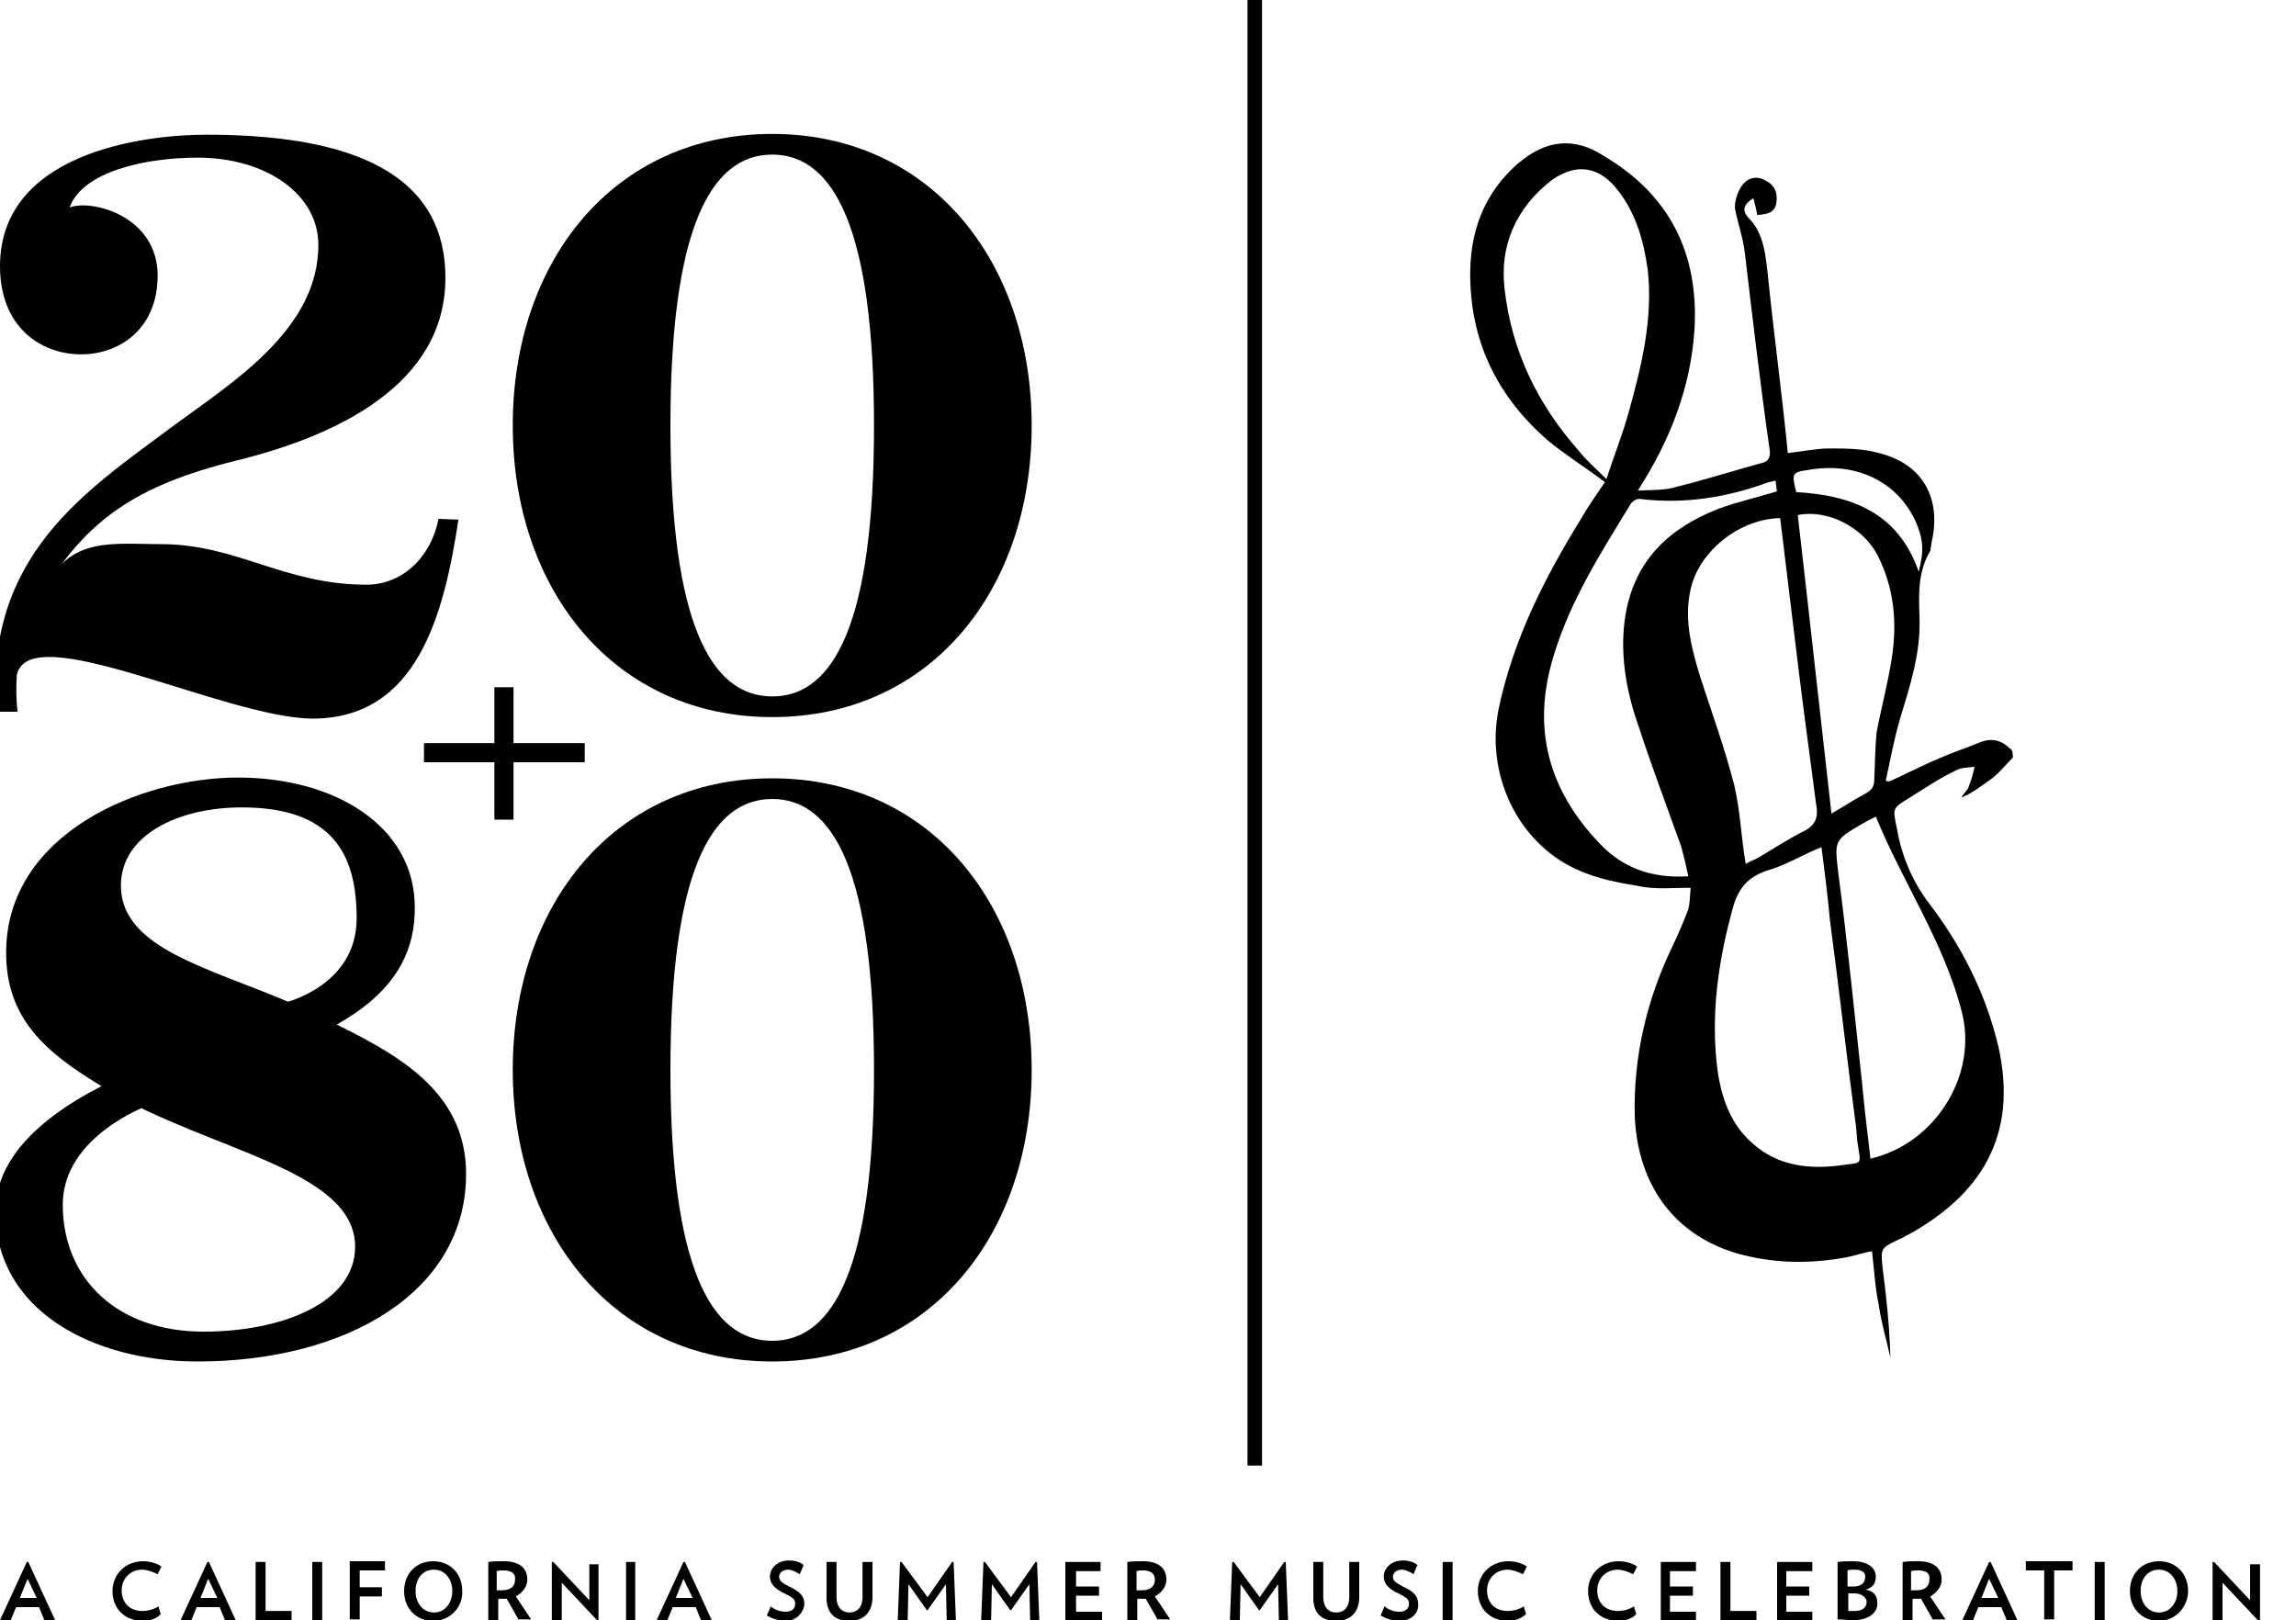 <?xml version="1.0" encoding="utf-8"?>
<!-- Generator: Adobe Illustrator 18.1.1, SVG Export Plug-In . SVG Version: 6.00 Build 0)  -->
<!DOCTYPE svg PUBLIC "-//W3C//DTD SVG 1.1//EN" "http://www.w3.org/Graphics/SVG/1.1/DTD/svg11.dtd">
<svg version="1.1" id="Layer_1" xmlns="http://www.w3.org/2000/svg" xmlns:xlink="http://www.w3.org/1999/xlink" x="0px" y="0px"
	 viewBox="0 35.9 300 211.7" enable-background="new 0 35.9 300 211.7" xml:space="preserve">
<g>
	<g>
		<rect x="163" y="35.9" width="1.9" height="191.5"/>
	</g>
	<g>
		<path d="M5.8,247.6l-0.7-1.7h-3l-0.7,1.7H0l3.5-7.6h0.2l3.5,7.6H5.8z M3.6,242.2l-1,2.5h2.2L3.6,242.2z"/>
		<path d="M18.7,247.7c-2.4,0-4-1.6-4-3.9c0-2.2,1.7-3.9,4-3.9c0.9,0,1.9,0.3,2.4,0.7l-0.5,1c-0.6-0.3-1.4-0.6-2-0.6
			c-1.6,0-2.7,1.2-2.7,2.7c0,1.6,1,2.7,2.7,2.7c0.7,0,1.5-0.2,2.1-0.6l0.3,1C20.6,247.3,19.7,247.7,18.7,247.7z"/>
		<path d="M29.4,247.6l-0.7-1.7h-3l-0.7,1.7h-1.4l3.5-7.6h0.2l3.5,7.6H29.4z M27.2,242.2l-1,2.5h2.2L27.2,242.2z"/>
		<path d="M33.4,247.6V240h1.3v6.4h3.4v1.2h-4.6l0,0L33.4,247.6L33.4,247.6z"/>
		<path d="M40.8,247.6V240h1.3v7.6H40.8z"/>
		<path d="M47,241.1v2.2h2.9v1.2H47v3h-1.3v-7.6h4.6v1.2L47,241.1L47,241.1z"/>
		<path d="M56.6,247.7c-2.2,0-3.8-1.6-3.8-3.9c0-2.3,1.6-3.9,3.8-3.9s3.8,1.6,3.8,3.9C60.5,245.9,58.8,247.7,56.6,247.7z M56.7,241
			c-1.5,0-2.4,1.2-2.4,2.8s1,2.8,2.4,2.8s2.4-1.2,2.4-2.8S58.1,241,56.7,241z"/>
		<path d="M67.8,247.6l-1.6-2.8c-0.1,0-0.2,0-0.3,0c-0.2,0-0.5,0-0.8,0v2.8h-1.3V240c0.6-0.1,1.3-0.1,2-0.1c2.2,0,3.1,1,3.1,2.4
			c0,0.9-0.6,1.7-1.5,2.2l2,3h-1.6V247.6z M65.8,241.1c-0.3,0-0.6,0-0.9,0.1v2.5c0.2,0,0.5,0,0.7,0c1.2,0,1.7-0.6,1.7-1.4
			C67.4,241.5,66.8,241.1,65.8,241.1z"/>
		<path d="M78.1,247.7l-4.7-5v4.9h-1.3V240h0.2l4.7,5v-4.7h1.2v7.7L78.1,247.7z"/>
		<path d="M81.8,247.6V240H83v7.6H81.8z"/>
		<path d="M91.6,247.6l-0.7-1.7h-3l-0.7,1.7h-1.4l3.5-7.6h0.2l3.5,7.6H91.6z M89.3,242.2l-1,2.5h2.2L89.3,242.2z"/>
		<path d="M102.6,247.7c-0.8,0-1.7-0.3-2.4-0.7l0.5-1.2c0.6,0.5,1.3,0.7,2,0.7c0.8,0,1.2-0.5,1.2-1c0-0.6-0.2-0.8-1.4-1.4
			c-1.3-0.6-1.9-1.3-1.9-2.2c0-1,0.9-2.1,2.5-2.1c0.7,0,1.5,0.2,1.9,0.6l-0.5,1.2c-0.3-0.2-1-0.6-1.5-0.6c-0.8,0-1.2,0.5-1.2,0.9
			c0,0.5,0.3,0.8,1.3,1.3c1.5,0.7,2,1.3,2,2.3C105,246.6,104.1,247.7,102.6,247.7z"/>
		<path d="M111,247.7c-1.9,0-3-1-3-3V240h1.3v4.6c0,1.3,0.7,2,1.7,2s1.7-0.7,1.7-2V240h1.3v4.6C114,246.5,112.9,247.7,111,247.7z"/>
		<path d="M123.7,247.6l-0.1-4.7l-2.4,3.4h-0.1l-2.4-3.4l-0.1,4.7h-1.3l0.3-7.6h0.2l3.4,4.6l3.2-4.6h0.2l0.3,7.6H123.7z"/>
		<path d="M134.6,247.6l-0.1-4.7l-2.4,3.4H132l-2.4-3.4l-0.1,4.7h-1.3l0.3-7.6h0.2l3.4,4.6l3.2-4.6h0.2l0.3,7.6H134.6z"/>
		<path d="M139.2,247.6V240h4.6v1.2h-3.2v2h3v1.2h-3v2.1h3.4v1.2h-4.7L139.2,247.6L139.2,247.6z"/>
		<path d="M151.3,247.6l-1.6-2.8c-0.1,0-0.2,0-0.3,0c-0.2,0-0.5,0-0.8,0v2.8h-1.3V240c0.6-0.1,1.3-0.1,2-0.1c2.2,0,3.1,1,3.1,2.4
			c0,0.9-0.6,1.7-1.5,2.2l2,3h-1.6L151.3,247.6L151.3,247.6z M149.4,241.1c-0.3,0-0.6,0-0.9,0.1v2.5c0.2,0,0.5,0,0.7,0
			c1.2,0,1.7-0.6,1.7-1.4C150.9,241.5,150.3,241.1,149.4,241.1z"/>
		<path d="M167.1,247.6l-0.1-4.7l-2.4,3.4h-0.1l-2.4-3.4l-0.1,4.7h-1.3l0.3-7.6h0.2l3.4,4.6l3.2-4.6h0.2l0.3,7.6H167.1z"/>
		<path d="M174.6,247.7c-1.9,0-3-1-3-3V240h1.3v4.6c0,1.3,0.7,2,1.7,2s1.7-0.7,1.7-2V240h1.3v4.6
			C177.6,246.5,176.5,247.7,174.6,247.7z"/>
		<path d="M182.8,247.7c-0.8,0-1.7-0.3-2.4-0.7l0.5-1.2c0.6,0.5,1.3,0.7,2,0.7c0.8,0,1.2-0.5,1.2-1c0-0.6-0.2-0.8-1.4-1.4
			c-1.3-0.6-1.9-1.3-1.9-2.2c0-1,0.9-2.1,2.5-2.1c0.7,0,1.5,0.2,1.9,0.6l-0.5,1.2c-0.3-0.2-1-0.6-1.5-0.6c-0.8,0-1.2,0.5-1.2,0.9
			c0,0.5,0.3,0.8,1.3,1.3c1.5,0.7,2,1.3,2,2.3C185.4,246.6,184.5,247.7,182.8,247.7z"/>
		<path d="M188.5,247.6V240h1.3v7.6H188.5z"/>
		<path d="M197.1,247.7c-2.4,0-4-1.6-4-3.9c0-2.2,1.7-3.9,4-3.9c0.9,0,1.9,0.3,2.4,0.7l-0.5,1c-0.6-0.3-1.4-0.6-2-0.6
			c-1.6,0-2.7,1.2-2.7,2.7c0,1.6,1,2.7,2.7,2.7c0.7,0,1.5-0.2,2.1-0.6l0.3,1C198.9,247.3,198,247.7,197.1,247.7z"/>
		<path d="M211.5,247.7c-2.4,0-4-1.6-4-3.9c0-2.2,1.7-3.9,4-3.9c0.9,0,1.9,0.3,2.4,0.7l-0.5,1c-0.6-0.3-1.4-0.6-2-0.6
			c-1.6,0-2.7,1.2-2.7,2.7c0,1.6,1,2.7,2.7,2.7c0.7,0,1.5-0.2,2.1-0.6l0.3,1C213.4,247.3,212.5,247.7,211.5,247.7z"/>
		<path d="M217,247.6V240h4.6v1.2h-3.4v2h3v1.2h-3v2.1h3.4v1.2L217,247.6L217,247.6z"/>
		<path d="M224.8,247.6V240h1.3v6.4h3.4v1.2L224.8,247.6L224.8,247.6L224.8,247.6z"/>
		<path d="M232.2,247.6V240h4.6v1.2h-3.4v2h3v1.2h-3v2.1h3.4v1.2L232.2,247.6L232.2,247.6z"/>
		<path d="M242.2,247.6c-0.7,0-1.4-0.1-2.1-0.1V240c0.6-0.1,1.3-0.1,2-0.1c2,0,3,0.9,3,2c0,0.8-0.3,1.4-1.3,1.7
			c1.2,0.3,1.5,0.9,1.5,1.9C245.3,246.5,244.3,247.6,242.2,247.6z M242.3,241c-0.3,0-0.7,0-0.9,0.1v2.1c0.2,0,0.5,0,0.8,0
			c1,0,1.5-0.5,1.5-1.2C243.8,241.4,243.3,241,242.3,241z M242.3,244.1c-0.2,0-0.6,0-0.8,0v2.3c0.2,0,0.6,0,0.9,0
			c1,0,1.5-0.5,1.5-1.2C243.9,244.7,243.3,244.1,242.3,244.1z"/>
		<path d="M252.6,247.6l-1.6-2.8c-0.1,0-0.2,0-0.3,0c-0.2,0-0.5,0-0.8,0v2.8h-1.3V240c0.6-0.1,1.3-0.1,2-0.1c2.2,0,3.1,1,3.1,2.4
			c0,0.9-0.6,1.7-1.5,2.2l2,3h-1.6L252.6,247.6L252.6,247.6z M250.6,241.1c-0.3,0-0.6,0-0.9,0.1v2.5c0.2,0,0.5,0,0.7,0
			c1.2,0,1.7-0.6,1.7-1.4C252.2,241.5,251.7,241.1,250.6,241.1z"/>
		<path d="M262.2,247.6l-0.7-1.7h-3l-0.7,1.7h-1.4l3.5-7.6h0.2l3.5,7.6H262.2z M259.9,242.2l-1,2.5h2.2L259.9,242.2z"/>
		<path d="M268.4,241.1v6.4h-1.3v-6.4h-2.4v-1.2h6.1v1.2H268.4z"/>
		<path d="M273.7,247.6V240h1.3v7.6H273.7z"/>
		<path d="M282.1,247.7c-2.2,0-3.8-1.6-3.8-3.9c0-2.3,1.6-3.9,3.8-3.9s3.8,1.6,3.8,3.9C285.9,245.9,284.2,247.7,282.1,247.7z
			 M282.1,241c-1.5,0-2.4,1.2-2.4,2.8s1,2.8,2.4,2.8s2.4-1.2,2.4-2.8S283.5,241,282.1,241z"/>
		<path d="M295.1,247.7l-4.7-5v4.9h-1.3V240h0.2l4.7,5v-4.7h1.3v7.7L295.1,247.7z"/>
	</g>
	<path d="M263,134.9c-0.9,0.9-1.7,1.9-2.7,2.7c-1.3,0.9-2.5,1.9-4,2.5c0.2-0.5,0.7-0.8,0.9-1.3c0.3-0.8,0.6-1.7,0.8-2.7
		c-0.9,0.1-1.9,0.1-2.5,0.5c-2.1,1-4,2.3-6.1,3.6s-2.1,1.3-1.6,3.7c0.6,3.6,1.9,6.8,4,9.7c4.4,5.7,7.6,11.9,9.3,19
		c2.7,11.9-2.5,19.5-11.7,24.6c-0.5,0.2-0.8,0.5-1.2,0.6c-2.5,1.2-2.5,1.2-2.2,3.9c0.5,3.8,0.9,7.7,1,11.6c-0.5-2.3-1.2-4.6-1.5-6.8
		c-0.5-2.3-0.6-4.6-0.9-7.1c-1.3,0.2-2.3,0.6-3.4,0.8c-4.9,0.9-9.7,0.8-14.5-0.6c-8.1-2.5-12.7-9-13.1-17.8
		c-0.2-7.9,1.6-15.4,5-22.4c0.7-1.5,1.4-3.1,2-4.7c0.2-0.8,0.2-1.6,0.3-2.8c-2.2,0-4.2,0.2-6.1-0.1c-3-0.5-6-1-8.8-2.3
		c-7.7-3.5-11.9-12.4-10.2-20.9c1.9-9.1,6-17.2,10.9-25.1c0.9-1.6,2-3.1,3-4.6c-2.5-1.9-5.1-3.5-7.4-5.4
		c-6.7-5.8-10.3-13.1-10.2-22.2c0.1-5.6,2-10.3,6.2-14c3.6-3.1,7.3-3.6,11.3-1c8.6,5.1,12.4,12.8,11.8,22.7
		c-0.5,7.5-3.1,14.3-7.4,21c1.9-0.1,3.6,0,5.1-0.5c3.7-0.9,7.4-2.1,11.1-3.1c0.9-0.2,1.2-0.8,1-1.9c-1.2-8.4-2.2-17-3.2-25.4
		c-0.2-2-0.9-3.9-1.3-5.9c-0.1-0.9,0.3-2.1,0.8-2.9c0.8-1.2,2-1.5,3.2-0.8c1.2,0.6,1.6,1.6,1.4,2.9c-0.2,1.5-1.6,1.5-2.5,1.6
		c-0.1-0.7-0.3-1.4-0.5-2.2c-1.3,0.8-1.5,1.6-0.7,2.5c1.9,1.9,2.2,4.3,2.5,6.7c0.8,8,1.9,16,2.7,24.1c1.9-0.2,3.7-0.6,5.4-0.6
		c2.2,0,4.4,0,6.5,0.6c5.7,1.4,8.2,5.9,6.9,11.6c-0.1,0.5-0.1,0.8-0.2,1.2c-1.6,2.7-1.5,5.6-1.4,8.6c0.2,4.6-1.2,8.9-2.5,13.2
		c-0.8,2.7-1.3,5.4-1.9,8.2c0.1,0.1,0.2,0.1,0.5,0.1c2.2-1,4.5-2.2,6.7-3.1c1.6-0.7,3.4-1.3,5.1-2c1.5-0.6,2.8-0.3,3.9,0.8
		C263,133.8,263,134.4,263,134.9z M238,146.6c-2.3,0.9-4.4,2.2-6.6,2.9c-2.8,0.8-4.2,2.2-5,5.1c-1.9,6.9-2.9,13.9-2,21
		c0.5,3.7,1.7,7.2,4.6,9.7c3.2,2.9,7.2,3.4,11.3,2.9c3.1-0.5,2.9,0.2,2.4-3c-0.1-0.7-0.1-1.5-0.2-2.2c-1.2-8.9-2.2-17.9-3.4-26.9
		C238.8,152.8,238.4,149.7,238,146.6z M209.9,98.5c1-3.1,2.1-5.8,2.9-8.7c1.7-6.1,3.2-12.3,2.5-18.6c-0.5-3.7-1.5-7.3-3.8-10.3
		c-2.4-3.2-5.4-3.8-8.7-1.5c-4.7,3.6-6.9,8.6-6.2,14.3c0.9,8,4.3,15,9.6,21C207.2,96,208.5,97.1,209.9,98.5z M232,98.7
		c-0.5,0.1-0.7,0.2-0.9,0.2c-5.4,2-11,2.9-16.8,2.2c-0.3-0.1-0.9,0.2-1.2,0.6c-3.9,6.4-7.9,12.6-10.1,19.9c-2.9,9.4-0.7,17.5,6,24.5
		c3,3.2,6.8,4.6,11.6,4.3c-0.3-1.4-0.6-2.7-0.9-3.8c-1.9-5.3-3.9-10.6-5.7-16.1c-1.6-4.6-2.4-9.5-1.6-14.3
		c1.2-7.1,5.7-11.3,12.1-13.8c2.4-0.9,5.1-1.5,7.7-2.3C232.1,99.9,232.1,99.4,232,98.7z M232.6,103.6c-5.3,0.1-10.6,4.3-11.7,9.3
		c-0.9,3.9,0.1,7.7,1.3,11.6c1.5,4.6,3.2,9.3,4.4,14c0.8,3.4,0.9,6.8,1.5,10.3c0.3-0.2,0.9-0.5,1.4-0.7c2.1-1.2,4-2.5,6.2-3.6
		c1.6-0.8,1.9-1.9,1.6-3.5c-1-7.5-2-15-2.9-22.6C233.8,113.4,233.2,108.5,232.6,103.6z M244.4,187.3c8.6-2,14.1-11.1,11.9-19.3
		c-2.3-9-7.7-16.8-11.2-25.4c-0.6,0.3-1.2,0.6-1.7,0.9c-3.8,2.2-3.7,2.2-3.2,6.5c1.2,9.1,2.1,18.3,3.1,27.4
		C243.6,180.7,244,183.9,244.4,187.3z M234.9,103.2c1.5,13,2.9,25.8,4.4,39c1.6-0.9,3.1-1.9,4.6-2.7c0.8-0.5,1-0.9,1-1.9
		c0.1-2,0.1-4,0.3-6c0.6-3.2,1.5-6.5,2-9.8c0.7-4.6,0.3-9.1-1.9-13.4C243.4,104.8,238.8,102.4,234.9,103.2z M250.7,110.6
		c0.7-2.7,0.6-4-0.2-6.1c-2.3-5.6-7.9-8.3-14.2-7.2c-2.2,0.3-2.2,0.5-1.6,2.9C241.8,100.6,248,102.8,250.7,110.6z"/>
</g>
<g>
	<g>
		<g>
			<g>
				<path d="M2.2,124.1c-0.1,1.5-0.1,3.2,0.1,4.8h-2.8c-1.5-20.4,11.7-28.8,22.8-37.1c8-5.9,19.3-12.8,19.3-23.9
					c0-6.6-6.8-11.4-15.8-11.4c-6.8,0-15,1.8-16.7,6.5c3-1.1,11.5,1.2,11.5,8.9c0,6.9-4.9,10.3-10,10.3C5.3,82.2,0,78.6,0,70.7
					C0,56,18.4,53.5,27,53.5c21.6,0,31.2,6.6,31.2,18.7c0,14-14.3,20.7-27.4,23.9C17.5,99.4,11.5,104,6,112.6
					c3.2-6.6,8.7-5.6,15-5.6c10,0,16.1,5.3,26.9,5.3c4.6,0,8.4-3.5,9.4-8.6l2.6,0.1c-1.9,12.5-5.4,26-19.1,26
					C29.4,129.7,3.8,116.5,2.2,124.1z"/>
				<path d="M134.8,91.5c0,21.6-13.3,38.1-33.9,38.1S67,113,67,91.5c0-21.6,13.3-38.1,33.9-38.1C121.5,53.4,134.8,70,134.8,91.5z
					 M114.2,91.5c0-25.6-5.2-35.4-13.3-35.4s-13.3,9.8-13.3,35.4s5.2,35.4,13.3,35.4S114.2,117.2,114.2,91.5z"/>
				<path d="M19.7,180.2c0,0-11.5,4-11.5,13.1c0,9.6,7,16.6,18.4,16.6c10.1,0,19.8-3.7,19.8-11.1c0-10.1-19.2-12.6-32.2-20.4
					l-1.3-0.8C6,173.4,0.8,169,0.8,160.4c0-15.6,17.6-22.9,30.3-22.9c12.6,0,23.1,6.3,23.1,17c0,5-1.8,10.8-10.8,15.6 M36.9,167
					c0,0,9.7-2.1,9.7-11.1c0-8.2-3-14.5-15-14.5c-8.3,0-15.8,3.6-15.8,10.2c0,8.8,13,11,24.8,16.5l1.6,0.8
					c9.3,4.5,18.7,9.3,18.7,20.4c0,15.4-15.6,24.5-35.1,24.5c-13.7,0-26.4-6.7-26.4-19.6c0-9.2,10.5-15.2,18.7-18.6"/>
				<path d="M134.8,175.7c0,21.6-13.3,38.1-33.9,38.1S67,197.2,67,175.7c0-21.6,13.3-38.1,33.9-38.1
					C121.5,137.6,134.8,154.1,134.8,175.7z M114.2,175.7c0-25.6-5.2-35.4-13.3-35.4s-13.3,9.8-13.3,35.4s5.2,35.4,13.3,35.4
					S114.2,201.3,114.2,175.7z"/>
			</g>
		</g>
	</g>
	<g>
		<g>
			<rect x="55.4" y="133" width="21" height="2.5"/>
		</g>
		<g>
			<rect x="64.6" y="125.7" width="2.5" height="17.3"/>
		</g>
	</g>
</g>
</svg>
